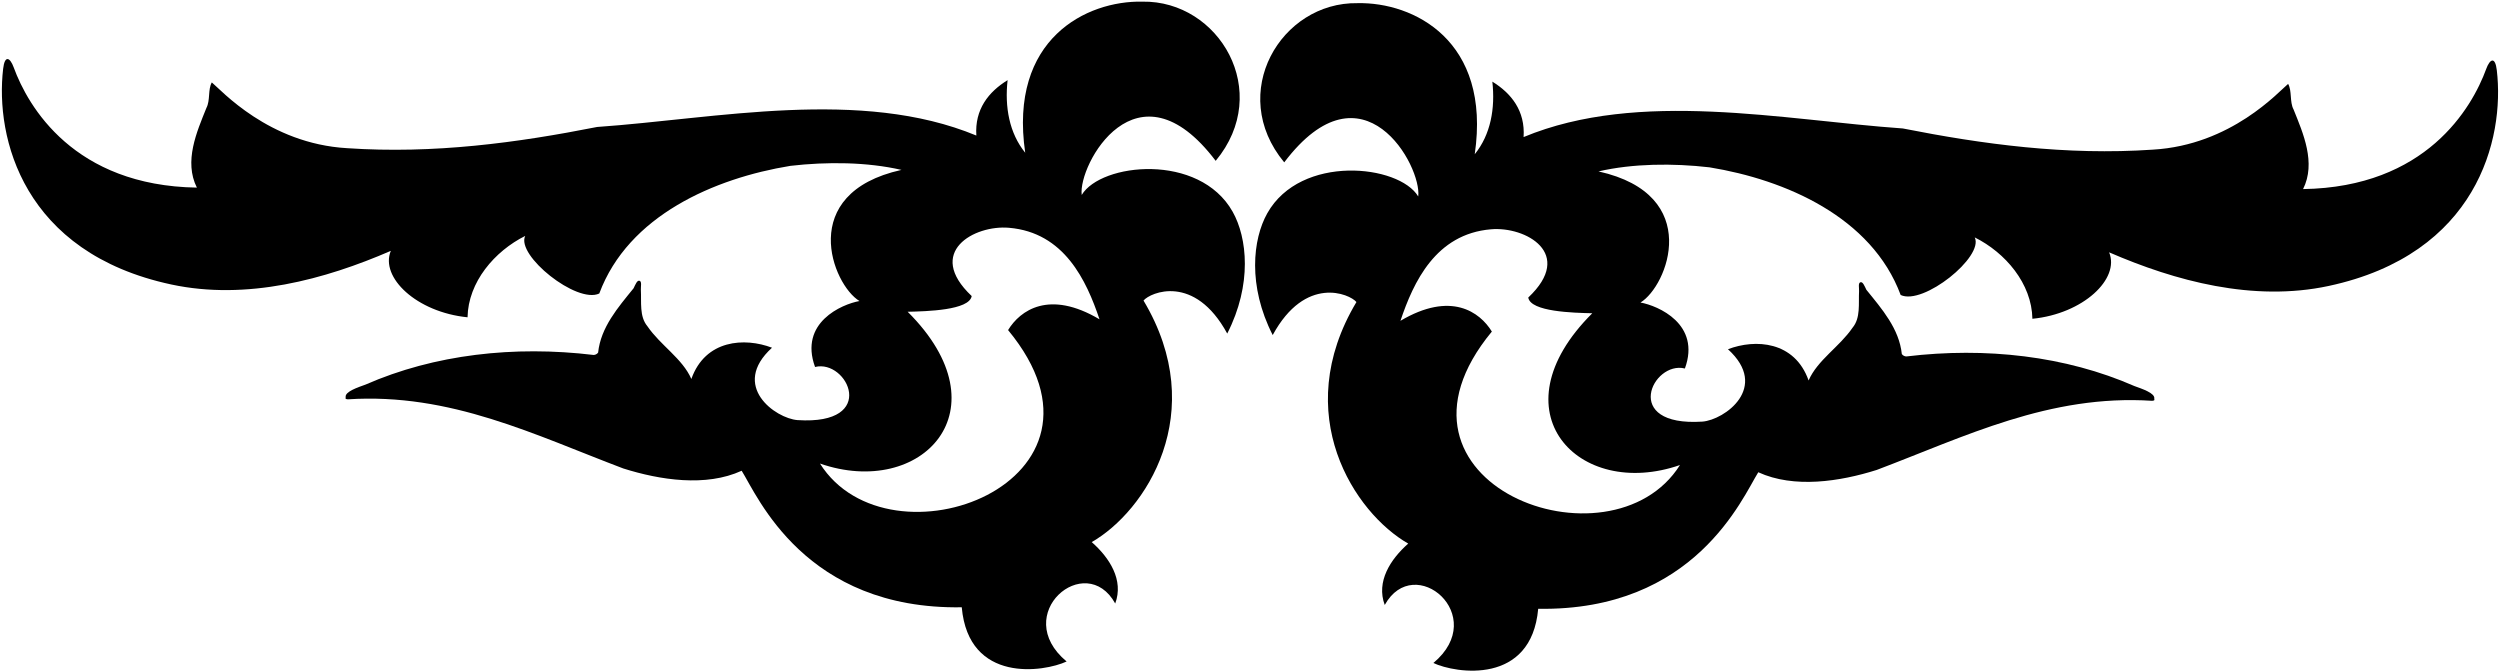 <?xml version="1.0" encoding="UTF-8"?>
<svg xmlns="http://www.w3.org/2000/svg" xmlns:xlink="http://www.w3.org/1999/xlink" width="544pt" height="146pt" viewBox="0 0 544 146" version="1.1">
<g id="surface1">
<path style=" stroke:none;fill-rule:nonzero;fill:rgb(0%,0%,0%);fill-opacity:1;" d="M 235.383 42.422 C 234.551 35.934 247.371 12.34 264.535 35 C 277.035 19.945 265.266 0.078 248.586 0.359 C 236.473 0.102 219.461 8.418 223.086 33.234 C 219.613 28.965 218.605 23.262 219.254 17.438 C 215.121 19.984 212.074 23.781 212.453 29.496 C 187.309 19.07 155.914 25.809 129.934 27.629 C 112.613 31.051 94.441 33.535 75.508 32.242 C 58.449 31.246 48.129 19.609 46.09 17.934 C 45.215 19.449 45.789 21.84 44.914 23.488 C 42.816 28.703 39.977 35.102 42.84 40.824 C 16.105 40.414 6.105 23.219 2.988 14.68 C 2.188 12.492 1.039 11.902 0.684 14.957 C -1.082 29.996 5.023 54.996 37.281 61.906 C 53.715 65.426 70.68 60.816 85.043 54.586 C 82.652 60.352 90.676 67.949 101.738 69.043 C 101.875 61.359 107.633 54.656 114.285 51.336 C 112.238 55.535 125.508 66.191 130.402 63.867 C 136.715 46.902 155.469 38.789 171.988 36.09 C 179.945 35.168 188.688 35.246 196.156 36.969 C 173.238 42.062 181.152 61.988 187.023 65.504 C 183.176 66.199 173.836 70.203 177.355 79.855 C 184.395 78.105 191.32 92.566 173.543 91.414 C 168.754 91.047 158.844 83.992 167.988 75.664 C 162.043 73.391 153.477 73.879 150.438 82.465 C 148.492 78.008 143.746 75.184 140.871 70.984 C 139.094 68.855 139.602 65.738 139.453 63.047 C 139.418 62.363 139.699 61.273 139.172 61.098 C 138.641 60.926 138.289 61.867 137.867 62.73 C 134.465 66.926 130.73 71.211 130.152 76.719 C 129.887 77.113 129.422 77.242 129.156 77.238 C 111.887 75.16 94.512 77.125 79.547 83.684 C 77.953 84.266 74.996 85.215 75.219 86.426 C 75.148 86.82 75.168 86.816 75.676 86.895 C 98.016 85.438 116.414 94.676 135.625 101.938 C 143.617 104.461 153.605 106.008 161.387 102.434 C 164.848 107.965 175.152 132.691 209.277 132.145 C 210.766 148.82 227.234 146.219 232.094 143.941 C 219.746 133.656 236.242 119.691 242.672 131.32 C 244.574 126.234 241.438 121.371 237.559 117.957 C 249.211 111.305 263.422 89.828 248.828 65.398 C 250.301 63.621 259.93 59.496 267.047 72.582 C 272.52 61.867 271.402 51.711 268.223 46.07 C 260.949 33.16 239.539 35.461 235.383 42.422 Z M 219.359 71.824 C 246.727 104.918 193.48 124.766 178.426 100.867 C 200.492 108.551 219.016 89.238 197.508 67.84 C 201.617 67.742 210.93 67.527 211.441 64.422 C 201.258 54.828 212.039 48.906 219.559 49.566 C 231.594 50.586 236.414 61.047 239.254 69.484 C 228.285 62.977 221.98 67.539 219.359 71.824 "/>
<path style=" stroke:none;fill-rule:nonzero;fill:rgb(0%,0%,0%);fill-opacity:1;" d="M 543.305 15.277 C 542.949 12.223 541.801 12.812 541 15 C 537.879 23.539 527.883 40.734 501.148 41.145 C 504.012 35.422 501.172 29.023 499.074 23.809 C 498.195 22.16 498.77 19.77 497.895 18.254 C 495.859 19.93 485.539 31.566 468.48 32.562 C 449.547 33.859 431.375 31.375 414.055 27.953 C 388.07 26.137 356.68 19.395 331.535 29.824 C 331.91 24.109 328.863 20.309 324.734 17.762 C 325.383 23.586 324.375 29.293 320.902 33.562 C 324.527 8.742 307.516 0.43 295.402 0.688 C 278.723 0.406 266.953 20.273 279.449 35.328 C 296.617 12.664 309.438 36.262 308.605 42.75 C 304.449 35.789 283.039 33.488 275.766 46.398 C 272.586 52.039 271.473 62.195 276.941 72.91 C 284.059 59.824 293.688 63.949 295.16 65.723 C 280.566 90.156 294.777 111.633 306.43 118.285 C 302.555 121.699 299.418 126.562 301.32 131.645 C 307.746 120.02 324.246 133.984 311.898 144.27 C 316.754 146.543 333.227 149.148 334.711 132.473 C 368.84 133.02 379.141 108.289 382.602 102.762 C 390.387 106.332 400.371 104.785 408.367 102.262 C 427.578 95 445.977 85.762 468.312 87.215 C 468.82 87.141 468.84 87.145 468.77 86.746 C 468.996 85.539 466.035 84.586 464.441 84.004 C 449.477 77.449 432.105 75.484 414.836 77.562 C 414.57 77.566 414.105 77.438 413.836 77.043 C 413.258 71.535 409.527 67.25 406.121 63.055 C 405.699 62.191 405.348 61.25 404.816 61.422 C 404.289 61.598 404.57 62.688 404.531 63.371 C 404.391 66.062 404.895 69.18 403.117 71.309 C 400.242 75.508 395.496 78.332 393.551 82.789 C 390.512 74.203 381.945 73.715 376.004 75.992 C 385.145 84.32 375.234 91.371 370.445 91.742 C 352.668 92.891 359.594 78.434 366.633 80.184 C 370.156 70.527 360.812 66.523 356.965 65.828 C 362.836 62.312 370.746 42.391 347.832 37.297 C 355.301 35.57 364.043 35.492 372.004 36.414 C 388.52 39.113 407.273 47.227 413.586 64.191 C 418.484 66.516 431.746 55.859 429.703 51.66 C 436.355 54.977 442.113 61.684 442.25 69.367 C 453.312 68.273 461.336 60.672 458.945 54.906 C 473.309 61.137 490.273 65.746 506.707 62.227 C 538.965 55.316 545.07 30.316 543.305 15.277 Z M 365.562 101.191 C 350.512 125.09 297.266 105.246 324.629 72.148 C 322.008 67.867 315.703 63.305 304.734 69.812 C 307.574 61.371 312.395 50.914 324.43 49.895 C 331.949 49.23 342.73 55.156 332.547 64.746 C 333.059 67.852 342.371 68.07 346.48 68.164 C 324.973 89.566 343.496 108.875 365.562 101.191 "/>
</g>
</svg>
